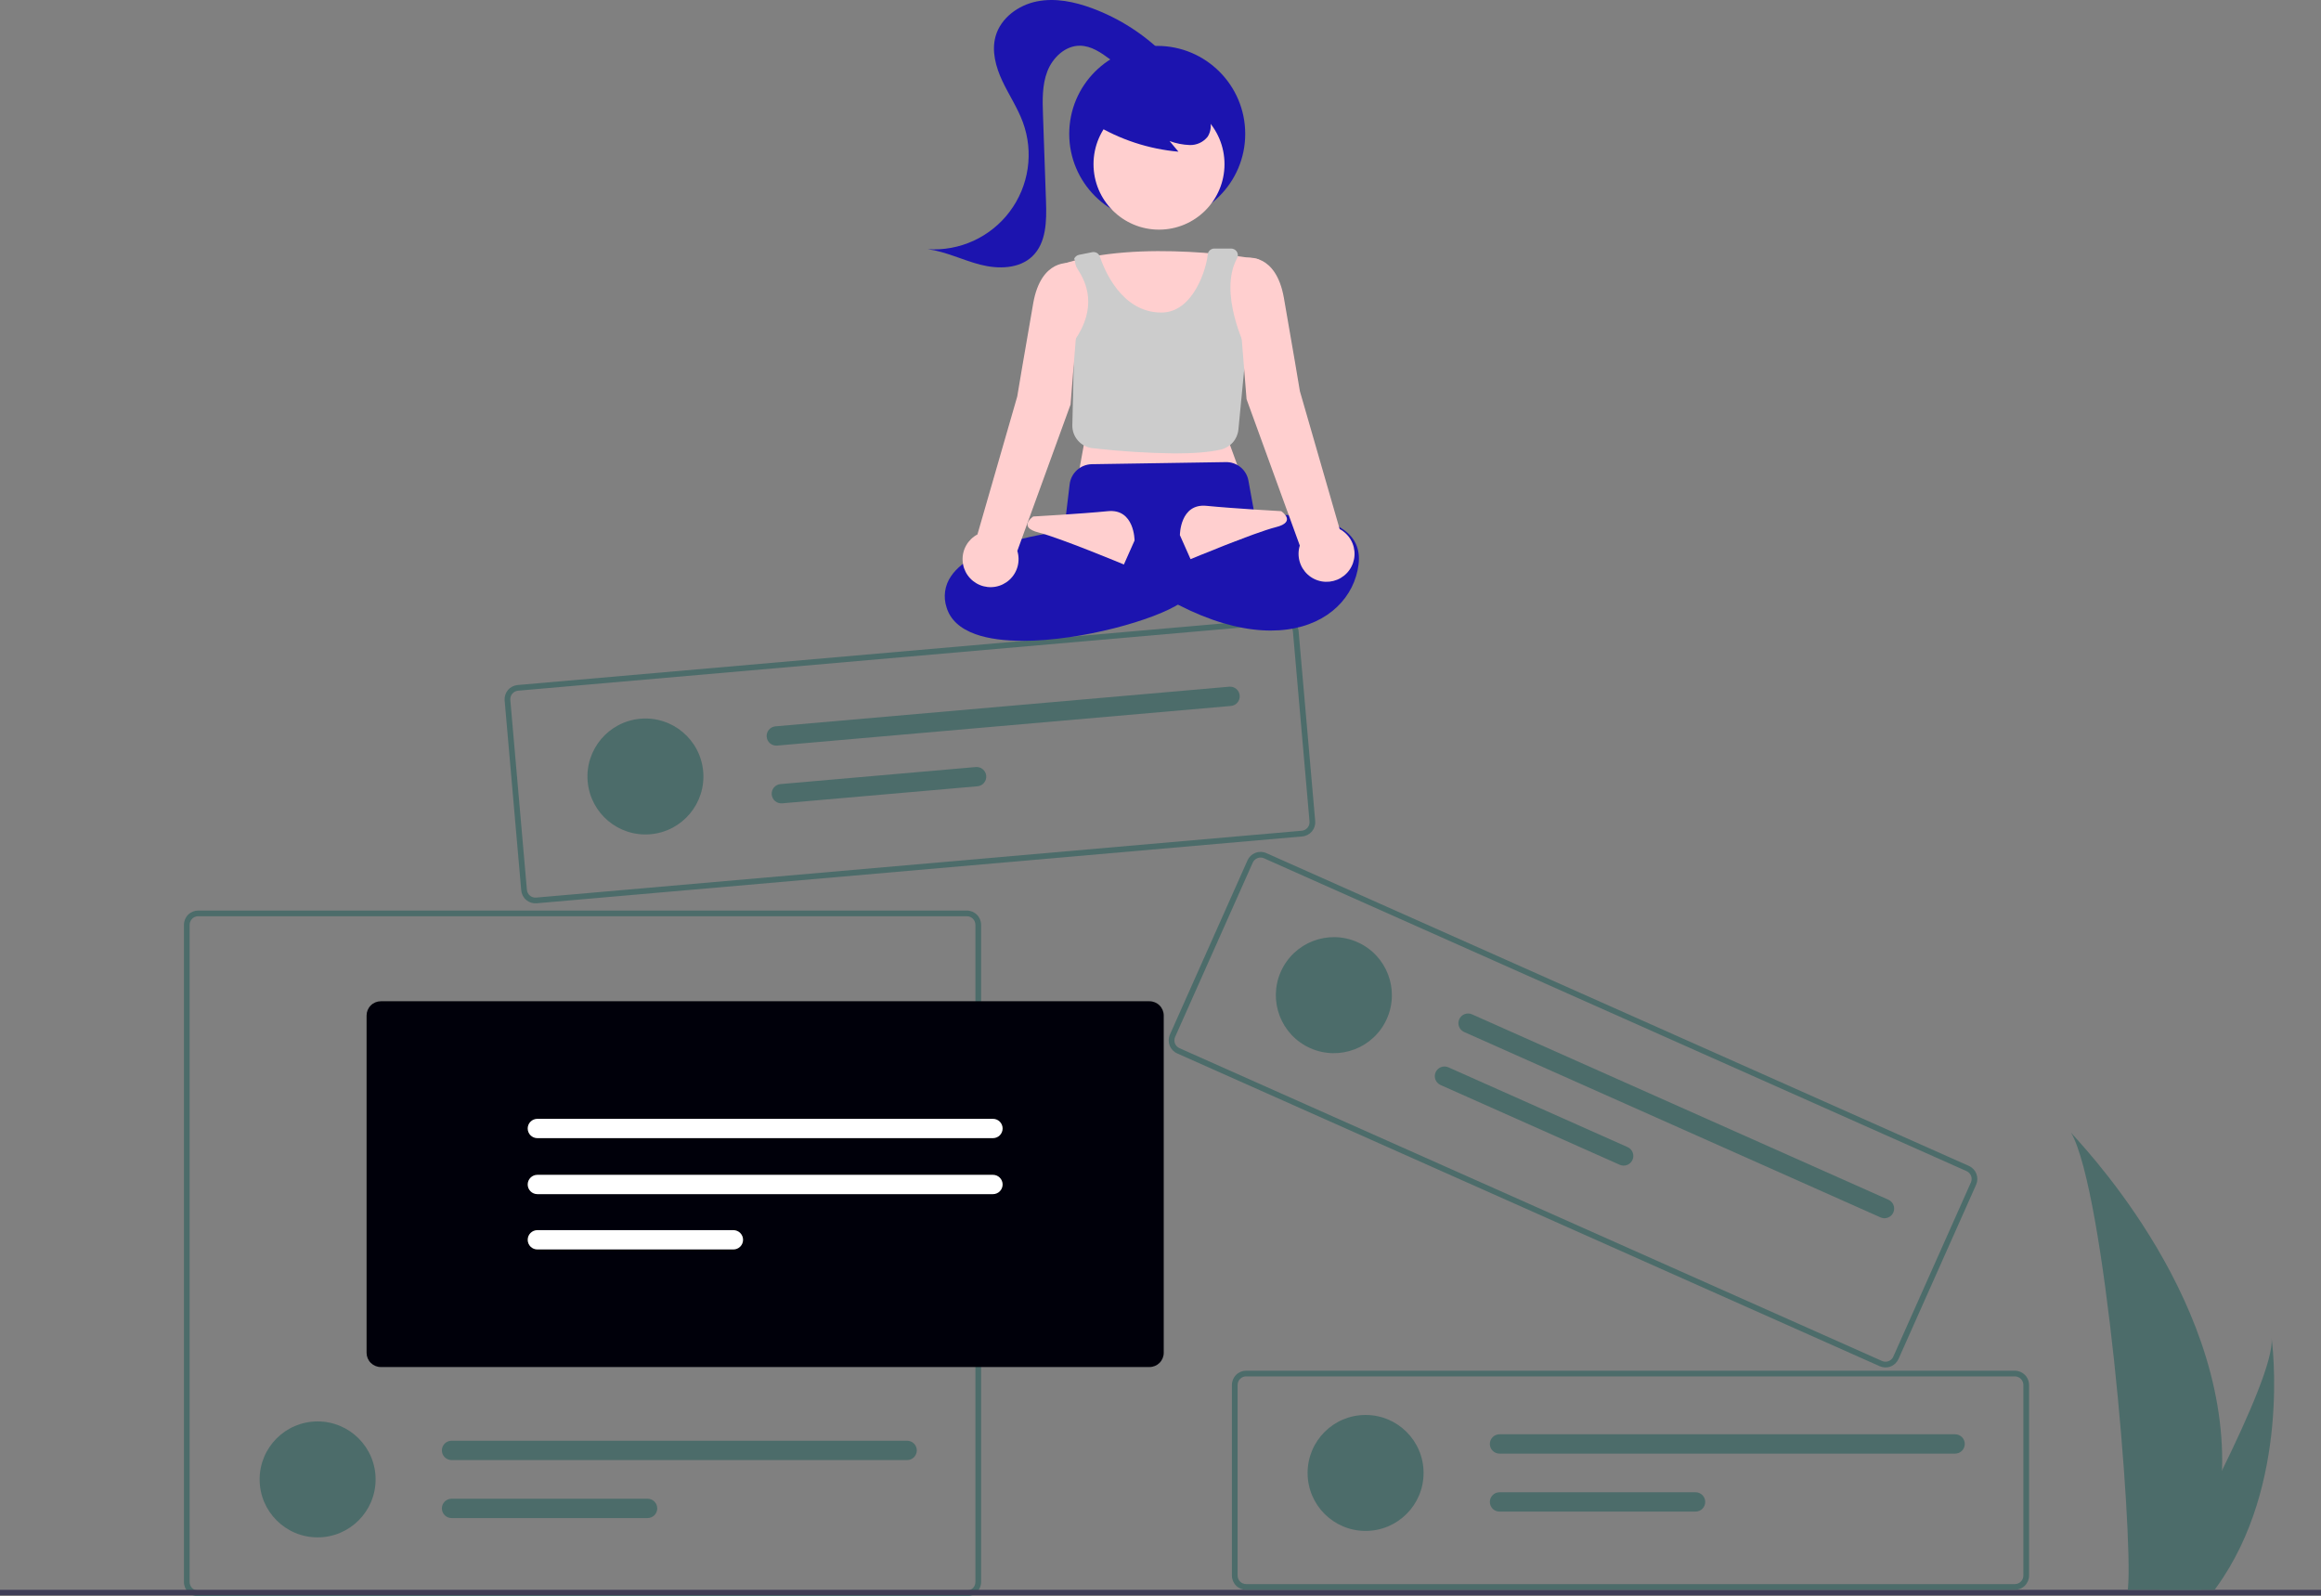 <svg width="285" height="196" viewBox="0 0 285 196" fill="none" xmlns="http://www.w3.org/2000/svg">
<rect x="0" y="0" width="285" height="196" fill="#808080" stroke="none"/>
<g clip-path="url(#clip0)">
<path d="M118.724 196H24.335C23.872 196 23.427 195.815 23.1 195.488C22.772 195.16 22.588 194.716 22.587 194.253V113.55C22.588 113.086 22.772 112.642 23.1 112.314C23.427 111.987 23.872 111.803 24.335 111.802H118.724C119.187 111.803 119.631 111.987 119.959 112.314C120.287 112.642 120.471 113.086 120.472 113.55V194.252C120.471 194.716 120.287 195.16 119.959 195.488C119.632 195.815 119.187 196 118.724 196V196ZM24.335 112.5C24.057 112.5 23.791 112.611 23.595 112.807C23.398 113.003 23.288 113.27 23.287 113.547V194.252C23.288 194.53 23.398 194.796 23.595 194.993C23.791 195.189 24.057 195.299 24.335 195.3H118.724C119.002 195.3 119.268 195.189 119.464 194.993C119.661 194.796 119.771 194.53 119.772 194.252V113.55C119.771 113.272 119.66 113.006 119.464 112.809C119.268 112.613 119.002 112.502 118.724 112.502L24.335 112.5Z" fill="#4C6C6A"/>
<path d="M39.001 188.768C42.933 188.768 46.121 185.581 46.121 181.649C46.121 177.717 42.933 174.53 39.001 174.53C35.069 174.53 31.881 177.717 31.881 181.649C31.881 185.581 35.069 188.768 39.001 188.768Z" fill="#4C6C6A"/>
<path d="M55.445 176.903C55.131 176.903 54.829 177.028 54.606 177.25C54.384 177.473 54.259 177.775 54.259 178.089C54.259 178.404 54.384 178.706 54.606 178.928C54.829 179.151 55.131 179.276 55.445 179.276H111.39C111.704 179.276 112.006 179.151 112.229 178.928C112.451 178.706 112.576 178.404 112.576 178.089C112.576 177.775 112.451 177.473 112.229 177.25C112.006 177.028 111.704 176.903 111.39 176.903H55.445Z" fill="#4C6C6A"/>
<path d="M55.445 184.022C55.131 184.022 54.829 184.147 54.606 184.37C54.384 184.592 54.259 184.894 54.259 185.209C54.259 185.523 54.384 185.825 54.606 186.048C54.829 186.27 55.131 186.395 55.445 186.395H79.518C79.833 186.395 80.135 186.27 80.358 186.048C80.58 185.825 80.705 185.523 80.705 185.209C80.705 184.894 80.58 184.592 80.358 184.37C80.135 184.147 79.833 184.022 79.518 184.022H55.445Z" fill="#4C6C6A"/>
<path d="M141.15 167.852H46.76C46.297 167.852 45.853 167.667 45.525 167.34C45.197 167.012 45.013 166.568 45.013 166.104V124.688C45.013 124.225 45.197 123.78 45.525 123.453C45.853 123.125 46.297 122.941 46.76 122.94H141.15C141.613 122.941 142.057 123.125 142.385 123.453C142.713 123.78 142.897 124.225 142.897 124.688V166.104C142.897 166.568 142.713 167.012 142.385 167.34C142.057 167.667 141.613 167.852 141.15 167.852Z" fill="#00000A"/>
<path d="M65.983 137.376C65.668 137.376 65.366 137.501 65.144 137.724C64.921 137.946 64.796 138.248 64.796 138.562C64.796 138.877 64.921 139.179 65.144 139.401C65.366 139.624 65.668 139.749 65.983 139.749H121.928C122.242 139.749 122.544 139.624 122.767 139.401C122.989 139.179 123.114 138.877 123.114 138.562C123.114 138.248 122.989 137.946 122.767 137.724C122.544 137.501 122.242 137.376 121.928 137.376H65.983Z" fill="white"/>
<path d="M65.983 144.251C65.668 144.251 65.366 144.376 65.144 144.599C64.921 144.821 64.796 145.123 64.796 145.438C64.796 145.752 64.921 146.054 65.144 146.277C65.366 146.499 65.668 146.624 65.983 146.624H121.928C122.242 146.624 122.544 146.499 122.767 146.277C122.989 146.054 123.114 145.752 123.114 145.438C123.114 145.123 122.989 144.821 122.767 144.599C122.544 144.376 122.242 144.251 121.928 144.251H65.983Z" fill="white"/>
<path d="M65.983 151.043C65.668 151.043 65.366 151.168 65.144 151.391C64.921 151.613 64.796 151.915 64.796 152.23C64.796 152.544 64.921 152.846 65.144 153.068C65.366 153.291 65.668 153.416 65.983 153.416H90.056C90.371 153.416 90.672 153.291 90.895 153.068C91.118 152.846 91.243 152.544 91.243 152.23C91.243 151.915 91.118 151.613 90.895 151.391C90.672 151.168 90.371 151.043 90.056 151.043H65.983Z" fill="white"/>
<path d="M285 195.207H0V195.862H285V195.207Z" fill="#3F3D56"/>
<path d="M247.406 195.207H153.017C152.554 195.206 152.109 195.022 151.782 194.695C151.454 194.367 151.27 193.923 151.269 193.46V170.049C151.27 169.585 151.454 169.141 151.782 168.814C152.109 168.486 152.554 168.302 153.017 168.301H247.406C247.869 168.302 248.313 168.486 248.641 168.814C248.969 169.141 249.153 169.585 249.154 170.049V193.459C249.153 193.923 248.969 194.367 248.641 194.694C248.313 195.022 247.869 195.206 247.406 195.207ZM153.017 168.999C152.739 168.999 152.473 169.11 152.277 169.306C152.08 169.503 151.97 169.769 151.969 170.047V193.457C151.97 193.735 152.08 194.001 152.277 194.197C152.473 194.393 152.739 194.504 153.017 194.505H247.406C247.684 194.504 247.95 194.393 248.146 194.197C248.343 194.001 248.453 193.735 248.454 193.457V170.049C248.453 169.771 248.343 169.505 248.146 169.309C247.95 169.112 247.684 169.002 247.406 169.001L153.017 168.999Z" fill="#4C6C6A"/>
<path d="M167.683 187.975C171.615 187.975 174.803 184.788 174.803 180.856C174.803 176.924 171.615 173.737 167.683 173.737C163.751 173.737 160.563 176.924 160.563 180.856C160.563 184.788 163.751 187.975 167.683 187.975Z" fill="#4C6C6A"/>
<path d="M184.127 176.11C183.812 176.11 183.511 176.235 183.288 176.457C183.066 176.68 182.941 176.981 182.941 177.296C182.941 177.611 183.066 177.913 183.288 178.135C183.511 178.358 183.812 178.483 184.127 178.483H240.072C240.386 178.483 240.688 178.358 240.911 178.135C241.133 177.913 241.258 177.611 241.258 177.296C241.258 176.981 241.133 176.68 240.911 176.457C240.688 176.235 240.386 176.11 240.072 176.11H184.127Z" fill="#4C6C6A"/>
<path d="M184.127 183.229C183.812 183.229 183.511 183.354 183.288 183.577C183.066 183.799 182.941 184.101 182.941 184.416C182.941 184.73 183.066 185.032 183.288 185.254C183.511 185.477 183.812 185.602 184.127 185.602H208.2C208.515 185.602 208.817 185.477 209.039 185.254C209.262 185.032 209.387 184.73 209.387 184.416C209.387 184.101 209.262 183.799 209.039 183.577C208.817 183.354 208.515 183.229 208.2 183.229H184.127Z" fill="#4C6C6A"/>
<path d="M230.812 167.751L144.542 129.342C144.118 129.153 143.787 128.804 143.621 128.371C143.455 127.938 143.468 127.457 143.656 127.034L153.186 105.635C153.375 105.212 153.724 104.881 154.157 104.715C154.59 104.548 155.071 104.561 155.495 104.749L241.765 143.158C242.189 143.347 242.52 143.696 242.686 144.129C242.852 144.562 242.84 145.043 242.652 145.466L233.121 166.865C232.932 167.288 232.583 167.619 232.15 167.785C231.717 167.951 231.236 167.939 230.812 167.751L230.812 167.751ZM155.211 105.387C154.957 105.274 154.669 105.267 154.409 105.366C154.15 105.466 153.94 105.664 153.827 105.918L144.297 127.316C144.184 127.57 144.177 127.858 144.276 128.118C144.376 128.377 144.574 128.587 144.828 128.7L231.098 167.109C231.352 167.222 231.641 167.229 231.9 167.129C232.159 167.03 232.369 166.831 232.482 166.578L242.012 145.182C242.124 144.927 242.131 144.639 242.032 144.38C241.932 144.12 241.734 143.911 241.481 143.798L155.211 105.387Z" fill="#4C6C6A"/>
<path d="M160.89 128.699C164.484 130.299 168.695 128.683 170.296 125.089C171.897 121.496 170.281 117.285 166.687 115.685C163.093 114.085 158.881 115.701 157.281 119.295C155.68 122.888 157.296 127.099 160.89 128.699Z" fill="#4C6C6A"/>
<path d="M180.75 124.546C180.463 124.418 180.136 124.409 179.842 124.522C179.548 124.635 179.311 124.86 179.183 125.147C179.055 125.435 179.046 125.762 179.159 126.056C179.272 126.35 179.497 126.587 179.784 126.715L230.917 149.48C231.205 149.609 231.532 149.617 231.826 149.504C232.12 149.391 232.357 149.166 232.485 148.879C232.613 148.591 232.622 148.264 232.509 147.971C232.396 147.677 232.171 147.44 231.883 147.311L180.75 124.546Z" fill="#4C6C6A"/>
<path d="M177.852 131.053C177.565 130.925 177.238 130.916 176.944 131.029C176.65 131.142 176.413 131.367 176.285 131.654C176.157 131.942 176.148 132.269 176.261 132.563C176.374 132.857 176.599 133.094 176.886 133.222L198.889 143.018C199.177 143.146 199.504 143.155 199.797 143.042C200.091 142.929 200.329 142.704 200.457 142.416C200.585 142.129 200.593 141.802 200.481 141.508C200.368 141.214 200.143 140.977 199.855 140.849L177.852 131.053Z" fill="#4C6C6A"/>
<path d="M159.907 102.703L65.896 110.911C65.434 110.951 64.976 110.806 64.621 110.508C64.266 110.21 64.044 109.784 64.003 109.323L61.965 86.005C61.926 85.543 62.071 85.085 62.368 84.73C62.666 84.375 63.093 84.153 63.554 84.112L157.565 75.904C158.027 75.864 158.485 76.009 158.84 76.307C159.195 76.605 159.417 77.031 159.458 77.492L161.496 100.81C161.536 101.271 161.391 101.73 161.093 102.085C160.795 102.44 160.369 102.662 159.907 102.703ZM63.615 84.807C63.338 84.832 63.083 84.965 62.904 85.178C62.726 85.39 62.639 85.665 62.662 85.942L64.7 109.259C64.725 109.536 64.858 109.791 65.071 109.969C65.283 110.148 65.558 110.235 65.835 110.211L159.846 102.003C160.122 101.978 160.378 101.845 160.556 101.632C160.735 101.42 160.822 101.145 160.798 100.868L158.761 77.553C158.736 77.277 158.603 77.021 158.39 76.843C158.177 76.664 157.903 76.577 157.626 76.601L63.615 84.807Z" fill="#4C6C6A"/>
<path d="M79.874 102.432C83.79 102.09 86.688 98.638 86.346 94.722C86.003 90.806 82.551 87.909 78.634 88.251C74.718 88.593 71.82 92.045 72.162 95.961C72.505 99.877 75.957 102.774 79.874 102.432Z" fill="#4C6C6A"/>
<path d="M95.219 89.184C94.906 89.211 94.616 89.362 94.414 89.603C94.212 89.844 94.113 90.155 94.141 90.469C94.168 90.782 94.319 91.072 94.56 91.274C94.801 91.476 95.112 91.575 95.426 91.547L151.146 86.681C151.46 86.654 151.75 86.503 151.952 86.262C152.154 86.021 152.252 85.709 152.225 85.396C152.198 85.082 152.047 84.793 151.806 84.591C151.565 84.388 151.253 84.29 150.94 84.317L95.219 89.184Z" fill="#4C6C6A"/>
<path d="M95.839 96.275C95.525 96.302 95.236 96.453 95.033 96.694C94.831 96.935 94.733 97.246 94.76 97.559C94.788 97.873 94.938 98.163 95.179 98.365C95.42 98.567 95.732 98.665 96.045 98.638L120.022 96.544C120.336 96.517 120.625 96.366 120.828 96.125C121.03 95.884 121.128 95.573 121.101 95.259C121.073 94.946 120.923 94.656 120.682 94.454C120.441 94.251 120.129 94.153 119.816 94.181L95.839 96.275Z" fill="#4C6C6A"/>
<path d="M142.098 27.242C148.066 27.242 152.903 22.405 152.903 16.439C152.903 10.472 148.066 5.635 142.098 5.635C136.13 5.635 131.293 10.472 131.293 16.439C131.293 22.405 136.13 27.242 142.098 27.242Z" fill="#1C14AF"/>
<path d="M142.317 28.197C146.759 28.197 150.359 24.597 150.359 20.156C150.359 15.715 146.759 12.115 142.317 12.115C137.876 12.115 134.275 15.715 134.275 20.156C134.275 24.597 137.876 28.197 142.317 28.197Z" fill="#FFCFCF"/>
<path d="M154.54 31.826C154.54 31.826 139.806 29.207 130.31 32.481L133.093 54.579L132.439 58.18L152.085 57.526L150.775 53.924L154.54 31.826Z" fill="#FFCFCF"/>
<path d="M144.301 55.673C140.909 55.633 137.521 55.418 134.151 55.03C133.459 54.954 132.82 54.621 132.362 54.097C131.903 53.573 131.658 52.896 131.675 52.2L131.914 41.865L131.942 41.825C134.789 37.702 133.402 34.691 132.335 33.07C132.11 32.727 131.99 32.327 131.99 31.917C131.827 31.688 131.79 32.05 131.892 31.793C131.942 31.665 132.024 31.553 132.129 31.465C132.234 31.377 132.359 31.317 132.493 31.289L134.119 30.965C134.314 30.926 134.516 30.959 134.688 31.058C134.861 31.158 134.991 31.317 135.054 31.505C135.601 33.134 137.729 38.377 142.607 38.376C146.682 38.376 148.203 32.61 148.294 31.278C148.308 31.071 148.401 30.878 148.552 30.737C148.704 30.596 148.903 30.518 149.11 30.518H151.14C151.269 30.515 151.396 30.541 151.513 30.593C151.63 30.646 151.734 30.725 151.817 30.823C151.918 30.949 151.979 31.101 151.993 31.262C152.008 31.422 151.974 31.583 151.896 31.724C149.58 35.983 152.966 42.724 153 42.79L153.021 42.832L152.066 52.75C152.008 53.331 151.77 53.881 151.383 54.32C150.997 54.759 150.483 55.066 149.913 55.198C148.436 55.544 146.44 55.673 144.301 55.673Z" fill="#CCCCCC"/>
<path d="M125.602 78.685C123.402 78.685 121.388 78.442 119.787 77.87C117.885 77.189 116.69 76.088 116.236 74.596C116.022 73.962 115.958 73.286 116.049 72.623C116.14 71.96 116.385 71.327 116.762 70.774C119.577 66.561 129.343 65.372 130.653 65.232L131.347 59.448C131.429 58.781 131.75 58.165 132.25 57.715C132.749 57.265 133.395 57.01 134.067 56.997L150.515 56.741C151.176 56.725 151.82 56.946 152.331 57.366C152.842 57.785 153.185 58.374 153.298 59.025L154.233 64.165L143.448 69.395L145.078 73.96L144.972 74.031C141.815 76.135 132.738 78.684 125.602 78.685Z" fill="#1C14AF"/>
<path d="M152.74 63.419C152.74 63.419 167.802 61.454 166.819 69.311C165.837 77.169 154.377 82.734 137.023 69.311L138.987 65.383C138.987 65.383 148.81 68.002 152.74 66.038V63.419Z" fill="#1C14AF"/>
<path d="M139.315 66.365C139.315 66.365 139.315 62.436 136.04 62.764C132.766 63.091 126.872 63.419 126.872 63.419C126.872 63.419 124.908 64.728 127.527 65.383C130.147 66.038 138.005 69.311 138.005 69.311L139.315 66.365Z" fill="#FFCFCF"/>
<path d="M144.881 65.71C144.881 65.71 144.881 61.782 148.155 62.109C151.43 62.436 157.324 62.764 157.324 62.764C157.324 62.764 159.288 64.073 156.669 64.728C154.049 65.383 146.191 68.657 146.191 68.657L144.881 65.71Z" fill="#FFCFCF"/>
<path d="M164.502 64.966L159.616 48.031C159.616 48.031 158.634 42.139 157.651 36.573C156.669 31.007 153.067 31.662 153.067 31.662L152.412 31.989V40.829L153.067 49.014L159.605 66.987C159.412 67.61 159.401 68.275 159.573 68.905C159.744 69.534 160.091 70.102 160.573 70.541C161.055 70.981 161.653 71.274 162.295 71.387C162.938 71.5 163.599 71.427 164.202 71.178C164.805 70.929 165.325 70.514 165.7 69.981C166.076 69.447 166.292 68.818 166.324 68.167C166.355 67.515 166.201 66.868 165.878 66.301C165.555 65.734 165.078 65.271 164.502 64.965V64.966Z" fill="#FFCFCF"/>
<path d="M131.456 32.317C131.456 32.317 127.854 31.662 126.872 37.228C125.89 42.793 124.908 48.686 124.908 48.686L120.022 65.621C119.446 65.927 118.968 66.39 118.646 66.957C118.323 67.524 118.168 68.171 118.2 68.823C118.231 69.474 118.447 70.103 118.823 70.637C119.199 71.17 119.718 71.585 120.321 71.834C120.924 72.083 121.586 72.156 122.228 72.043C122.871 71.93 123.468 71.637 123.95 71.197C124.432 70.758 124.779 70.19 124.951 69.561C125.123 68.932 125.111 68.266 124.919 67.643L131.456 49.67L132.111 41.485V33.376C132.111 33.156 132.05 32.941 131.934 32.754C131.819 32.566 131.653 32.415 131.456 32.317Z" fill="#FFCFCF"/>
<path d="M134.356 15.216C137.497 17.133 141.038 18.3 144.703 18.625L143.613 17.318C144.407 17.612 145.242 17.778 146.088 17.809C146.512 17.822 146.933 17.735 147.316 17.555C147.7 17.375 148.037 17.108 148.299 16.775C148.513 16.429 148.64 16.037 148.669 15.631C148.698 15.226 148.629 14.819 148.467 14.446C148.135 13.702 147.618 13.055 146.965 12.567C145.807 11.652 144.441 11.037 142.988 10.777C141.535 10.517 140.041 10.621 138.638 11.079C137.675 11.366 136.812 11.919 136.149 12.674C135.824 13.054 135.597 13.509 135.491 13.999C135.384 14.488 135.401 14.996 135.539 15.477" fill="#1C14AF"/>
<path d="M143.115 6.834C140.578 4.262 137.509 2.278 134.123 1.02C131.949 0.215 129.583 -0.283 127.31 0.175C125.038 0.632 122.89 2.205 122.255 4.433C121.736 6.256 122.272 8.219 123.076 9.936C123.881 11.652 124.955 13.242 125.606 15.023C126.27 16.84 126.47 18.793 126.187 20.706C125.904 22.62 125.148 24.432 123.987 25.979C122.827 27.526 121.298 28.758 119.539 29.565C117.781 30.371 115.849 30.725 113.919 30.596C116.152 30.895 118.21 31.944 120.393 32.502C122.576 33.061 125.152 33.023 126.774 31.46C128.49 29.806 128.524 27.116 128.441 24.735L128.071 14.113C128.008 12.307 127.954 10.443 128.606 8.758C129.257 7.073 130.805 5.597 132.612 5.612C133.981 5.624 135.193 6.453 136.292 7.271C137.39 8.089 138.551 8.962 139.917 9.084C141.283 9.205 142.839 8.196 142.736 6.83" fill="#1C14AF"/>
<path d="M272.848 180.551C272.717 185.419 271.902 190.245 270.425 194.885C270.392 194.993 270.356 195.099 270.32 195.207H261.279C261.288 195.11 261.298 195.002 261.308 194.885C261.911 187.956 258.467 146.284 254.311 139.072C254.675 139.657 273.549 158.533 272.848 180.551Z" fill="#4C6C6A"/>
<path d="M272.169 194.885C272.094 194.993 272.015 195.101 271.935 195.207H265.151C265.203 195.115 265.262 195.007 265.332 194.885C266.452 192.863 269.769 186.818 272.847 180.551C276.154 173.816 279.191 166.825 278.935 164.295C279.014 164.866 281.304 182.261 272.169 194.885Z" fill="#4C6C6A"/>
</g>
<defs>
<clipPath id="clip0">
<rect width="285" height="196" fill="white"/>
</clipPath>
</defs>
</svg>
